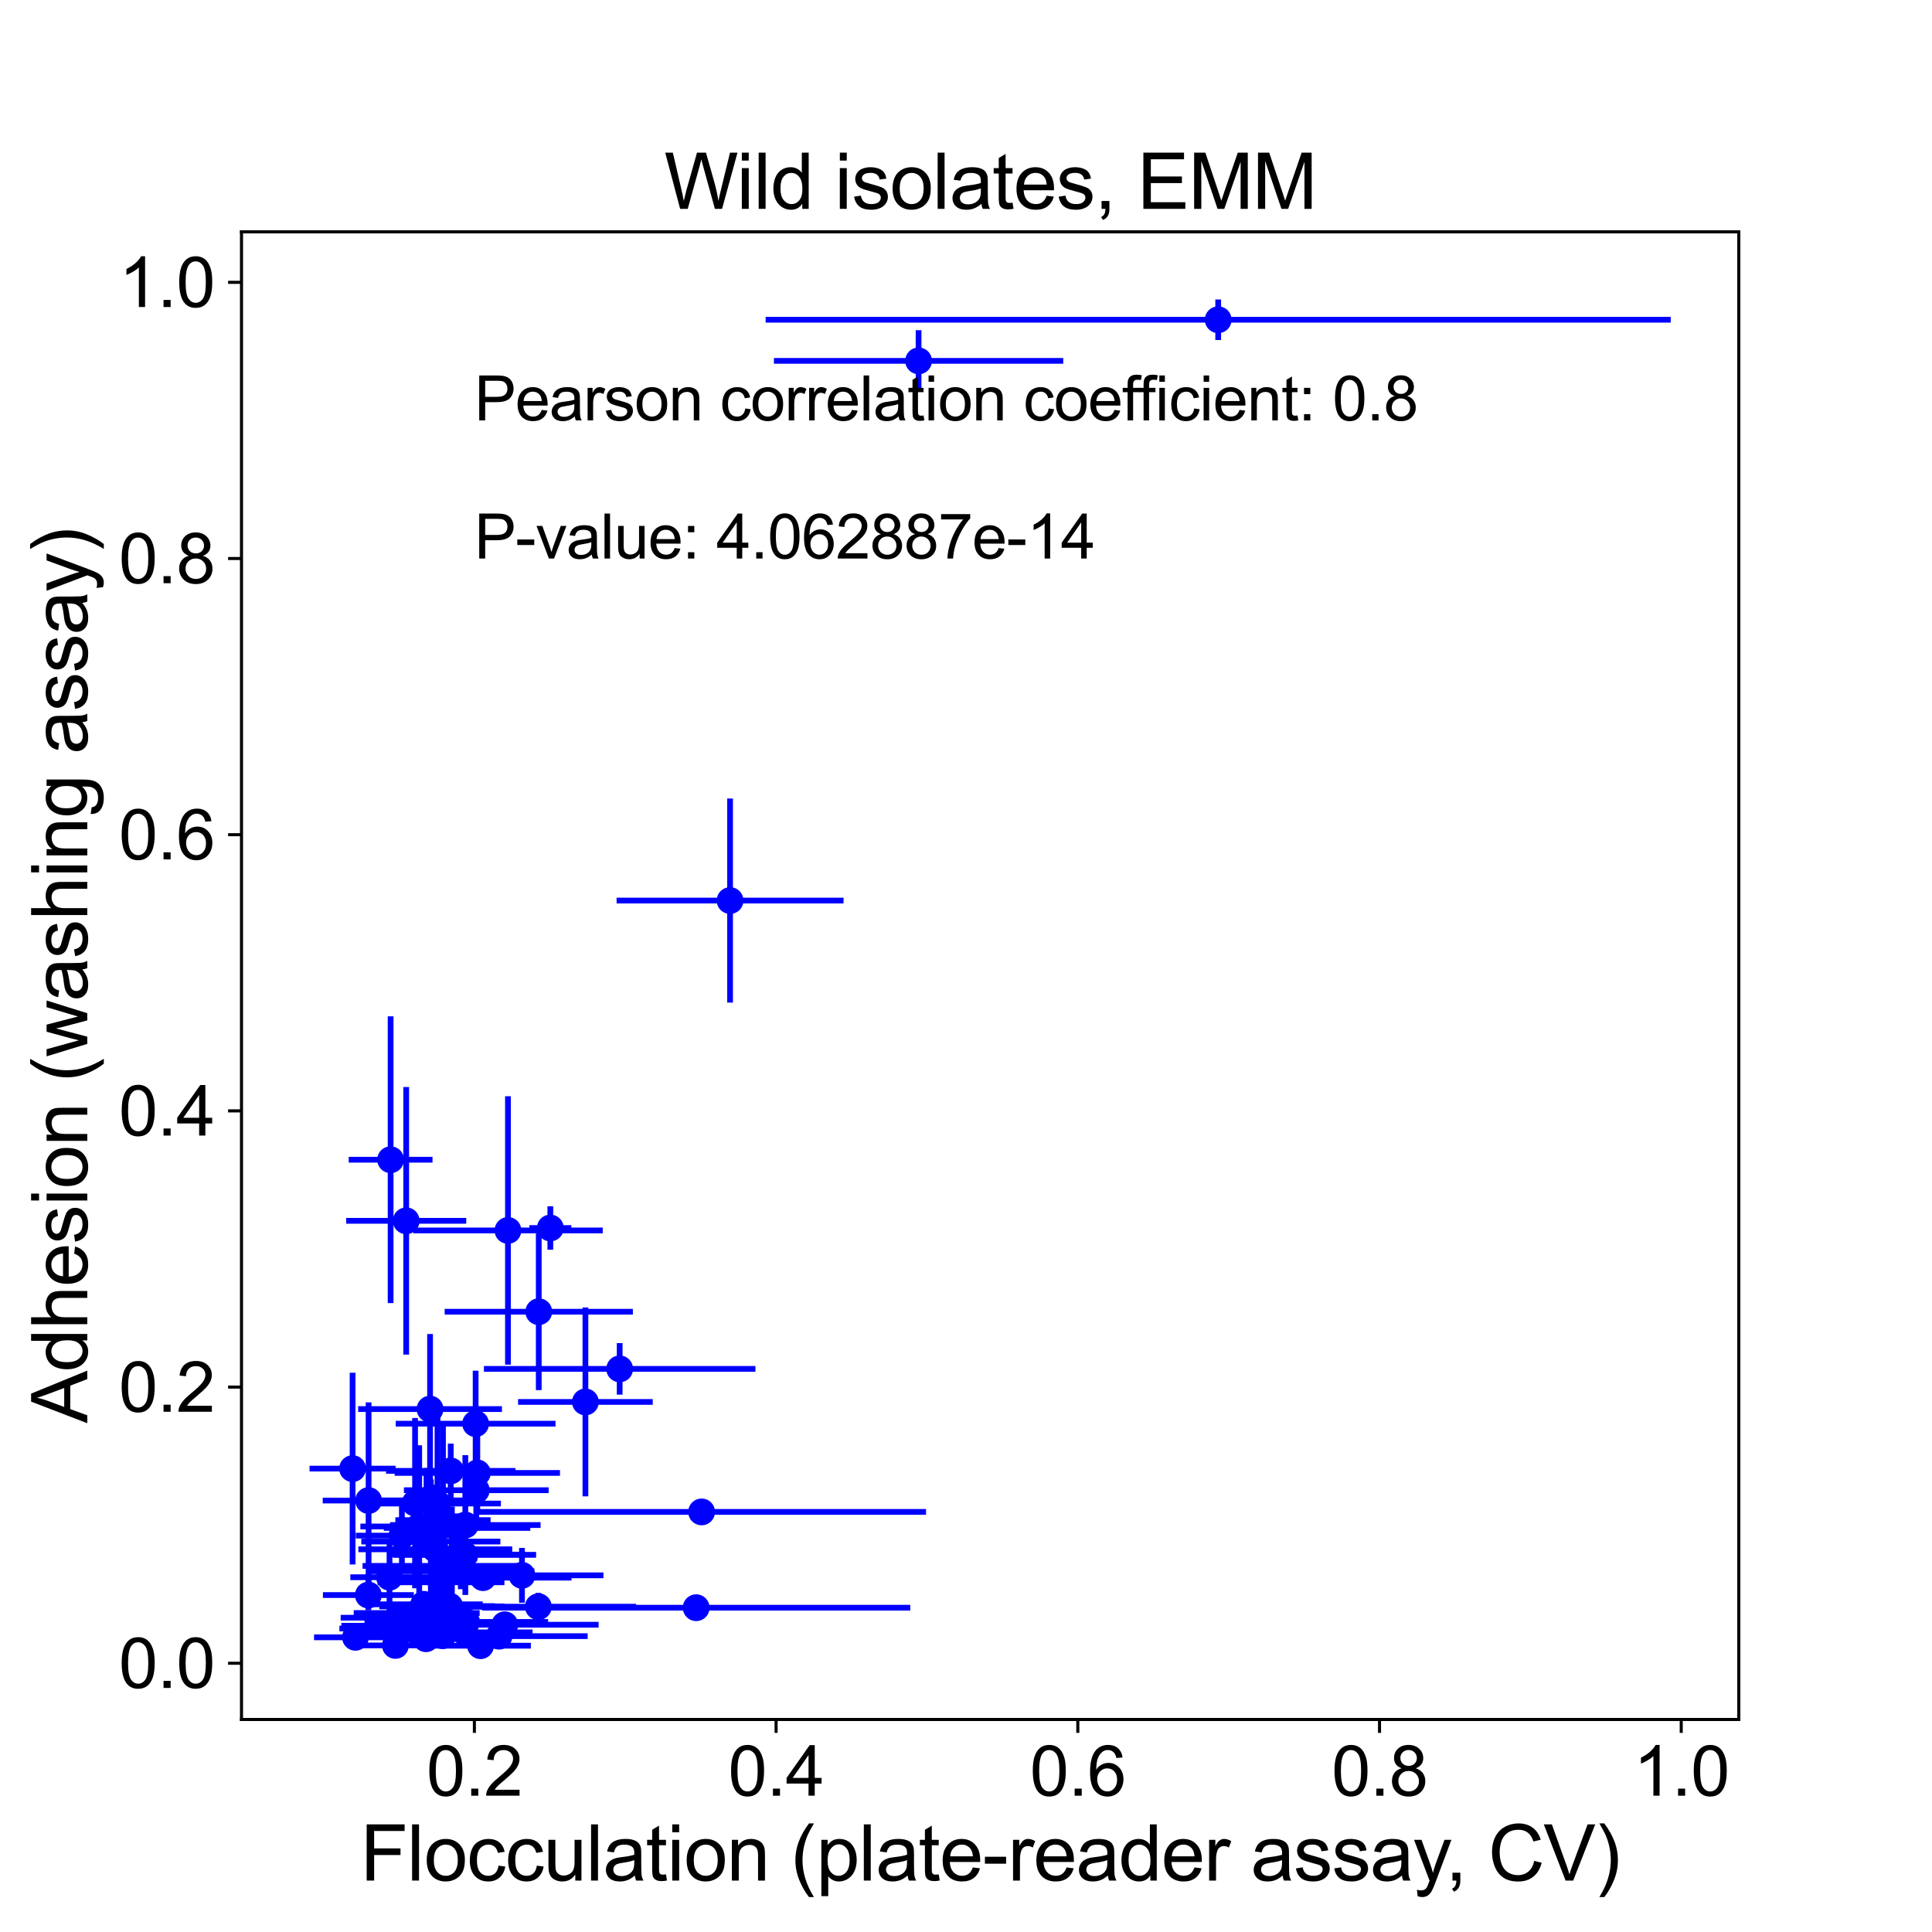<?xml version="1.0" encoding="utf-8" standalone="no"?>
<!DOCTYPE svg PUBLIC "-//W3C//DTD SVG 1.1//EN"
  "http://www.w3.org/Graphics/SVG/1.1/DTD/svg11.dtd">
<svg height="504pt" version="1.1" viewBox="0 0 504 504" width="504pt" xmlns="http://www.w3.org/2000/svg" xmlns:xlink="http://www.w3.org/1999/xlink">
 <defs>
  <style type="text/css">*{stroke-linecap:butt;stroke-linejoin:round;}</style>
 </defs>
 <g id="figure_1">
  <g id="patch_1">
   <path d="M 0 504 
L 504 504 
L 504 0 
L 0 0 
z
" style="fill:#ffffff;"/>
  </g>
  <g id="axes_1">
   <g id="patch_2">
    <path d="M 63 448.56 
L 453.6 448.56 
L 453.6 60.48 
L 63 60.48 
z
" style="fill:#ffffff;"/>
   </g>
   <g id="matplotlib.axis_1">
    <g id="xtick_1">
     <g id="line2d_1">
      <defs>
       <path d="M 0 0 
L 0 3.5 
" id="m67f6d60344" style="stroke:#000000;stroke-width:0.8;"/>
      </defs>
      <g>
       <use style="stroke:#000000;stroke-width:0.8;" x="123.753" xlink:href="#m67f6d60344" y="448.56"/>
      </g>
     </g>
     <g id="text_1">
      <!-- 0.2 -->
      <g transform="translate(111.243 468.444)scale(0.18 -0.18)">
       <defs>
        <path d="M 266 2259 
Q 266 3072 433 3567 
Q 600 4063 929 4331 
Q 1259 4600 1759 4600 
Q 2128 4600 2406 4451 
Q 2684 4303 2865 4023 
Q 3047 3744 3150 3342 
Q 3253 2941 3253 2259 
Q 3253 1453 3087 958 
Q 2922 463 2592 192 
Q 2263 -78 1759 -78 
Q 1097 -78 719 397 
Q 266 969 266 2259 
z
M 844 2259 
Q 844 1131 1108 757 
Q 1372 384 1759 384 
Q 2147 384 2411 759 
Q 2675 1134 2675 2259 
Q 2675 3391 2411 3762 
Q 2147 4134 1753 4134 
Q 1366 4134 1134 3806 
Q 844 3388 844 2259 
z
" id="ArialMT-30" transform="scale(0.016)"/>
        <path d="M 581 0 
L 581 641 
L 1222 641 
L 1222 0 
L 581 0 
z
" id="ArialMT-2e" transform="scale(0.016)"/>
        <path d="M 3222 541 
L 3222 0 
L 194 0 
Q 188 203 259 391 
Q 375 700 629 1000 
Q 884 1300 1366 1694 
Q 2113 2306 2375 2664 
Q 2638 3022 2638 3341 
Q 2638 3675 2398 3904 
Q 2159 4134 1775 4134 
Q 1369 4134 1125 3890 
Q 881 3647 878 3216 
L 300 3275 
Q 359 3922 746 4261 
Q 1134 4600 1788 4600 
Q 2447 4600 2831 4234 
Q 3216 3869 3216 3328 
Q 3216 3053 3103 2787 
Q 2991 2522 2730 2228 
Q 2469 1934 1863 1422 
Q 1356 997 1212 845 
Q 1069 694 975 541 
L 3222 541 
z
" id="ArialMT-32" transform="scale(0.016)"/>
       </defs>
       <use xlink:href="#ArialMT-30"/>
       <use x="55.615" xlink:href="#ArialMT-2e"/>
       <use x="83.398" xlink:href="#ArialMT-32"/>
      </g>
     </g>
    </g>
    <g id="xtick_2">
     <g id="line2d_2">
      <g>
       <use style="stroke:#000000;stroke-width:0.8;" x="202.46" xlink:href="#m67f6d60344" y="448.56"/>
      </g>
     </g>
     <g id="text_2">
      <!-- 0.4 -->
      <g transform="translate(189.95 468.444)scale(0.18 -0.18)">
       <defs>
        <path d="M 2069 0 
L 2069 1097 
L 81 1097 
L 81 1613 
L 2172 4581 
L 2631 4581 
L 2631 1613 
L 3250 1613 
L 3250 1097 
L 2631 1097 
L 2631 0 
L 2069 0 
z
M 2069 1613 
L 2069 3678 
L 634 1613 
L 2069 1613 
z
" id="ArialMT-34" transform="scale(0.016)"/>
       </defs>
       <use xlink:href="#ArialMT-30"/>
       <use x="55.615" xlink:href="#ArialMT-2e"/>
       <use x="83.398" xlink:href="#ArialMT-34"/>
      </g>
     </g>
    </g>
    <g id="xtick_3">
     <g id="line2d_3">
      <g>
       <use style="stroke:#000000;stroke-width:0.8;" x="281.168" xlink:href="#m67f6d60344" y="448.56"/>
      </g>
     </g>
     <g id="text_3">
      <!-- 0.6 -->
      <g transform="translate(268.658 468.444)scale(0.18 -0.18)">
       <defs>
        <path d="M 3184 3459 
L 2625 3416 
Q 2550 3747 2413 3897 
Q 2184 4138 1850 4138 
Q 1581 4138 1378 3988 
Q 1113 3794 959 3422 
Q 806 3050 800 2363 
Q 1003 2672 1297 2822 
Q 1591 2972 1913 2972 
Q 2475 2972 2870 2558 
Q 3266 2144 3266 1488 
Q 3266 1056 3080 686 
Q 2894 316 2569 119 
Q 2244 -78 1831 -78 
Q 1128 -78 684 439 
Q 241 956 241 2144 
Q 241 3472 731 4075 
Q 1159 4600 1884 4600 
Q 2425 4600 2770 4297 
Q 3116 3994 3184 3459 
z
M 888 1484 
Q 888 1194 1011 928 
Q 1134 663 1356 523 
Q 1578 384 1822 384 
Q 2178 384 2434 671 
Q 2691 959 2691 1453 
Q 2691 1928 2437 2201 
Q 2184 2475 1800 2475 
Q 1419 2475 1153 2201 
Q 888 1928 888 1484 
z
" id="ArialMT-36" transform="scale(0.016)"/>
       </defs>
       <use xlink:href="#ArialMT-30"/>
       <use x="55.615" xlink:href="#ArialMT-2e"/>
       <use x="83.398" xlink:href="#ArialMT-36"/>
      </g>
     </g>
    </g>
    <g id="xtick_4">
     <g id="line2d_4">
      <g>
       <use style="stroke:#000000;stroke-width:0.8;" x="359.876" xlink:href="#m67f6d60344" y="448.56"/>
      </g>
     </g>
     <g id="text_4">
      <!-- 0.8 -->
      <g transform="translate(347.366 468.444)scale(0.18 -0.18)">
       <defs>
        <path d="M 1131 2484 
Q 781 2613 612 2850 
Q 444 3088 444 3419 
Q 444 3919 803 4259 
Q 1163 4600 1759 4600 
Q 2359 4600 2725 4251 
Q 3091 3903 3091 3403 
Q 3091 3084 2923 2848 
Q 2756 2613 2416 2484 
Q 2838 2347 3058 2040 
Q 3278 1734 3278 1309 
Q 3278 722 2862 322 
Q 2447 -78 1769 -78 
Q 1091 -78 675 323 
Q 259 725 259 1325 
Q 259 1772 486 2073 
Q 713 2375 1131 2484 
z
M 1019 3438 
Q 1019 3113 1228 2906 
Q 1438 2700 1772 2700 
Q 2097 2700 2305 2904 
Q 2513 3109 2513 3406 
Q 2513 3716 2298 3927 
Q 2084 4138 1766 4138 
Q 1444 4138 1231 3931 
Q 1019 3725 1019 3438 
z
M 838 1322 
Q 838 1081 952 856 
Q 1066 631 1291 507 
Q 1516 384 1775 384 
Q 2178 384 2440 643 
Q 2703 903 2703 1303 
Q 2703 1709 2433 1975 
Q 2163 2241 1756 2241 
Q 1359 2241 1098 1978 
Q 838 1716 838 1322 
z
" id="ArialMT-38" transform="scale(0.016)"/>
       </defs>
       <use xlink:href="#ArialMT-30"/>
       <use x="55.615" xlink:href="#ArialMT-2e"/>
       <use x="83.398" xlink:href="#ArialMT-38"/>
      </g>
     </g>
    </g>
    <g id="xtick_5">
     <g id="line2d_5">
      <g>
       <use style="stroke:#000000;stroke-width:0.8;" x="438.583" xlink:href="#m67f6d60344" y="448.56"/>
      </g>
     </g>
     <g id="text_5">
      <!-- 1.0 -->
      <g transform="translate(426.073 468.444)scale(0.18 -0.18)">
       <defs>
        <path d="M 2384 0 
L 1822 0 
L 1822 3584 
Q 1619 3391 1289 3197 
Q 959 3003 697 2906 
L 697 3450 
Q 1169 3672 1522 3987 
Q 1875 4303 2022 4600 
L 2384 4600 
L 2384 0 
z
" id="ArialMT-31" transform="scale(0.016)"/>
       </defs>
       <use xlink:href="#ArialMT-31"/>
       <use x="55.615" xlink:href="#ArialMT-2e"/>
       <use x="83.398" xlink:href="#ArialMT-30"/>
      </g>
     </g>
    </g>
    <g id="text_6">
     <!-- Flocculation (plate-reader assay, CV) -->
     <g transform="translate(93.98 490.581)scale(0.2 -0.2)">
      <defs>
       <path d="M 525 0 
L 525 4581 
L 3616 4581 
L 3616 4041 
L 1131 4041 
L 1131 2622 
L 3281 2622 
L 3281 2081 
L 1131 2081 
L 1131 0 
L 525 0 
z
" id="ArialMT-46" transform="scale(0.016)"/>
       <path d="M 409 0 
L 409 4581 
L 972 4581 
L 972 0 
L 409 0 
z
" id="ArialMT-6c" transform="scale(0.016)"/>
       <path d="M 213 1659 
Q 213 2581 725 3025 
Q 1153 3394 1769 3394 
Q 2453 3394 2887 2945 
Q 3322 2497 3322 1706 
Q 3322 1066 3130 698 
Q 2938 331 2570 128 
Q 2203 -75 1769 -75 
Q 1072 -75 642 372 
Q 213 819 213 1659 
z
M 791 1659 
Q 791 1022 1069 705 
Q 1347 388 1769 388 
Q 2188 388 2466 706 
Q 2744 1025 2744 1678 
Q 2744 2294 2464 2611 
Q 2184 2928 1769 2928 
Q 1347 2928 1069 2612 
Q 791 2297 791 1659 
z
" id="ArialMT-6f" transform="scale(0.016)"/>
       <path d="M 2588 1216 
L 3141 1144 
Q 3050 572 2676 248 
Q 2303 -75 1759 -75 
Q 1078 -75 664 370 
Q 250 816 250 1647 
Q 250 2184 428 2587 
Q 606 2991 970 3192 
Q 1334 3394 1763 3394 
Q 2303 3394 2647 3120 
Q 2991 2847 3088 2344 
L 2541 2259 
Q 2463 2594 2264 2762 
Q 2066 2931 1784 2931 
Q 1359 2931 1093 2626 
Q 828 2322 828 1663 
Q 828 994 1084 691 
Q 1341 388 1753 388 
Q 2084 388 2306 591 
Q 2528 794 2588 1216 
z
" id="ArialMT-63" transform="scale(0.016)"/>
       <path d="M 2597 0 
L 2597 488 
Q 2209 -75 1544 -75 
Q 1250 -75 995 37 
Q 741 150 617 320 
Q 494 491 444 738 
Q 409 903 409 1263 
L 409 3319 
L 972 3319 
L 972 1478 
Q 972 1038 1006 884 
Q 1059 663 1231 536 
Q 1403 409 1656 409 
Q 1909 409 2131 539 
Q 2353 669 2445 892 
Q 2538 1116 2538 1541 
L 2538 3319 
L 3100 3319 
L 3100 0 
L 2597 0 
z
" id="ArialMT-75" transform="scale(0.016)"/>
       <path d="M 2588 409 
Q 2275 144 1986 34 
Q 1697 -75 1366 -75 
Q 819 -75 525 192 
Q 231 459 231 875 
Q 231 1119 342 1320 
Q 453 1522 633 1644 
Q 813 1766 1038 1828 
Q 1203 1872 1538 1913 
Q 2219 1994 2541 2106 
Q 2544 2222 2544 2253 
Q 2544 2597 2384 2738 
Q 2169 2928 1744 2928 
Q 1347 2928 1158 2789 
Q 969 2650 878 2297 
L 328 2372 
Q 403 2725 575 2942 
Q 747 3159 1072 3276 
Q 1397 3394 1825 3394 
Q 2250 3394 2515 3294 
Q 2781 3194 2906 3042 
Q 3031 2891 3081 2659 
Q 3109 2516 3109 2141 
L 3109 1391 
Q 3109 606 3145 398 
Q 3181 191 3288 0 
L 2700 0 
Q 2613 175 2588 409 
z
M 2541 1666 
Q 2234 1541 1622 1453 
Q 1275 1403 1131 1340 
Q 988 1278 909 1158 
Q 831 1038 831 891 
Q 831 666 1001 516 
Q 1172 366 1500 366 
Q 1825 366 2078 508 
Q 2331 650 2450 897 
Q 2541 1088 2541 1459 
L 2541 1666 
z
" id="ArialMT-61" transform="scale(0.016)"/>
       <path d="M 1650 503 
L 1731 6 
Q 1494 -44 1306 -44 
Q 1000 -44 831 53 
Q 663 150 594 308 
Q 525 466 525 972 
L 525 2881 
L 113 2881 
L 113 3319 
L 525 3319 
L 525 4141 
L 1084 4478 
L 1084 3319 
L 1650 3319 
L 1650 2881 
L 1084 2881 
L 1084 941 
Q 1084 700 1114 631 
Q 1144 563 1211 522 
Q 1278 481 1403 481 
Q 1497 481 1650 503 
z
" id="ArialMT-74" transform="scale(0.016)"/>
       <path d="M 425 3934 
L 425 4581 
L 988 4581 
L 988 3934 
L 425 3934 
z
M 425 0 
L 425 3319 
L 988 3319 
L 988 0 
L 425 0 
z
" id="ArialMT-69" transform="scale(0.016)"/>
       <path d="M 422 0 
L 422 3319 
L 928 3319 
L 928 2847 
Q 1294 3394 1984 3394 
Q 2284 3394 2536 3286 
Q 2788 3178 2913 3003 
Q 3038 2828 3088 2588 
Q 3119 2431 3119 2041 
L 3119 0 
L 2556 0 
L 2556 2019 
Q 2556 2363 2490 2533 
Q 2425 2703 2258 2804 
Q 2091 2906 1866 2906 
Q 1506 2906 1245 2678 
Q 984 2450 984 1813 
L 984 0 
L 422 0 
z
" id="ArialMT-6e" transform="scale(0.016)"/>
       <path id="ArialMT-20" transform="scale(0.016)"/>
       <path d="M 1497 -1347 
Q 1031 -759 709 28 
Q 388 816 388 1659 
Q 388 2403 628 3084 
Q 909 3875 1497 4659 
L 1900 4659 
Q 1522 4009 1400 3731 
Q 1209 3300 1100 2831 
Q 966 2247 966 1656 
Q 966 153 1900 -1347 
L 1497 -1347 
z
" id="ArialMT-28" transform="scale(0.016)"/>
       <path d="M 422 -1272 
L 422 3319 
L 934 3319 
L 934 2888 
Q 1116 3141 1344 3267 
Q 1572 3394 1897 3394 
Q 2322 3394 2647 3175 
Q 2972 2956 3137 2557 
Q 3303 2159 3303 1684 
Q 3303 1175 3120 767 
Q 2938 359 2589 142 
Q 2241 -75 1856 -75 
Q 1575 -75 1351 44 
Q 1128 163 984 344 
L 984 -1272 
L 422 -1272 
z
M 931 1641 
Q 931 1000 1190 694 
Q 1450 388 1819 388 
Q 2194 388 2461 705 
Q 2728 1022 2728 1688 
Q 2728 2322 2467 2637 
Q 2206 2953 1844 2953 
Q 1484 2953 1207 2617 
Q 931 2281 931 1641 
z
" id="ArialMT-70" transform="scale(0.016)"/>
       <path d="M 2694 1069 
L 3275 997 
Q 3138 488 2766 206 
Q 2394 -75 1816 -75 
Q 1088 -75 661 373 
Q 234 822 234 1631 
Q 234 2469 665 2931 
Q 1097 3394 1784 3394 
Q 2450 3394 2872 2941 
Q 3294 2488 3294 1666 
Q 3294 1616 3291 1516 
L 816 1516 
Q 847 969 1125 678 
Q 1403 388 1819 388 
Q 2128 388 2347 550 
Q 2566 713 2694 1069 
z
M 847 1978 
L 2700 1978 
Q 2663 2397 2488 2606 
Q 2219 2931 1791 2931 
Q 1403 2931 1139 2672 
Q 875 2413 847 1978 
z
" id="ArialMT-65" transform="scale(0.016)"/>
       <path d="M 203 1375 
L 203 1941 
L 1931 1941 
L 1931 1375 
L 203 1375 
z
" id="ArialMT-2d" transform="scale(0.016)"/>
       <path d="M 416 0 
L 416 3319 
L 922 3319 
L 922 2816 
Q 1116 3169 1280 3281 
Q 1444 3394 1641 3394 
Q 1925 3394 2219 3213 
L 2025 2691 
Q 1819 2813 1613 2813 
Q 1428 2813 1281 2702 
Q 1134 2591 1072 2394 
Q 978 2094 978 1738 
L 978 0 
L 416 0 
z
" id="ArialMT-72" transform="scale(0.016)"/>
       <path d="M 2575 0 
L 2575 419 
Q 2259 -75 1647 -75 
Q 1250 -75 917 144 
Q 584 363 401 755 
Q 219 1147 219 1656 
Q 219 2153 384 2558 
Q 550 2963 881 3178 
Q 1213 3394 1622 3394 
Q 1922 3394 2156 3267 
Q 2391 3141 2538 2938 
L 2538 4581 
L 3097 4581 
L 3097 0 
L 2575 0 
z
M 797 1656 
Q 797 1019 1065 703 
Q 1334 388 1700 388 
Q 2069 388 2326 689 
Q 2584 991 2584 1609 
Q 2584 2291 2321 2609 
Q 2059 2928 1675 2928 
Q 1300 2928 1048 2622 
Q 797 2316 797 1656 
z
" id="ArialMT-64" transform="scale(0.016)"/>
       <path d="M 197 991 
L 753 1078 
Q 800 744 1014 566 
Q 1228 388 1613 388 
Q 2000 388 2187 545 
Q 2375 703 2375 916 
Q 2375 1106 2209 1216 
Q 2094 1291 1634 1406 
Q 1016 1563 777 1677 
Q 538 1791 414 1992 
Q 291 2194 291 2438 
Q 291 2659 392 2848 
Q 494 3038 669 3163 
Q 800 3259 1026 3326 
Q 1253 3394 1513 3394 
Q 1903 3394 2198 3281 
Q 2494 3169 2634 2976 
Q 2775 2784 2828 2463 
L 2278 2388 
Q 2241 2644 2061 2787 
Q 1881 2931 1553 2931 
Q 1166 2931 1000 2803 
Q 834 2675 834 2503 
Q 834 2394 903 2306 
Q 972 2216 1119 2156 
Q 1203 2125 1616 2013 
Q 2213 1853 2448 1751 
Q 2684 1650 2818 1456 
Q 2953 1263 2953 975 
Q 2953 694 2789 445 
Q 2625 197 2315 61 
Q 2006 -75 1616 -75 
Q 969 -75 630 194 
Q 291 463 197 991 
z
" id="ArialMT-73" transform="scale(0.016)"/>
       <path d="M 397 -1278 
L 334 -750 
Q 519 -800 656 -800 
Q 844 -800 956 -737 
Q 1069 -675 1141 -563 
Q 1194 -478 1313 -144 
Q 1328 -97 1363 -6 
L 103 3319 
L 709 3319 
L 1400 1397 
Q 1534 1031 1641 628 
Q 1738 1016 1872 1384 
L 2581 3319 
L 3144 3319 
L 1881 -56 
Q 1678 -603 1566 -809 
Q 1416 -1088 1222 -1217 
Q 1028 -1347 759 -1347 
Q 597 -1347 397 -1278 
z
" id="ArialMT-79" transform="scale(0.016)"/>
       <path d="M 569 0 
L 569 641 
L 1209 641 
L 1209 0 
Q 1209 -353 1084 -570 
Q 959 -788 688 -906 
L 531 -666 
Q 709 -588 793 -436 
Q 878 -284 888 0 
L 569 0 
z
" id="ArialMT-2c" transform="scale(0.016)"/>
       <path d="M 3763 1606 
L 4369 1453 
Q 4178 706 3683 314 
Q 3188 -78 2472 -78 
Q 1731 -78 1267 223 
Q 803 525 561 1097 
Q 319 1669 319 2325 
Q 319 3041 592 3573 
Q 866 4106 1370 4382 
Q 1875 4659 2481 4659 
Q 3169 4659 3637 4309 
Q 4106 3959 4291 3325 
L 3694 3184 
Q 3534 3684 3231 3912 
Q 2928 4141 2469 4141 
Q 1941 4141 1586 3887 
Q 1231 3634 1087 3207 
Q 944 2781 944 2328 
Q 944 1744 1114 1308 
Q 1284 872 1643 656 
Q 2003 441 2422 441 
Q 2931 441 3284 734 
Q 3638 1028 3763 1606 
z
" id="ArialMT-43" transform="scale(0.016)"/>
       <path d="M 1803 0 
L 28 4581 
L 684 4581 
L 1875 1253 
Q 2019 853 2116 503 
Q 2222 878 2363 1253 
L 3600 4581 
L 4219 4581 
L 2425 0 
L 1803 0 
z
" id="ArialMT-56" transform="scale(0.016)"/>
       <path d="M 791 -1347 
L 388 -1347 
Q 1322 153 1322 1656 
Q 1322 2244 1188 2822 
Q 1081 3291 891 3722 
Q 769 4003 388 4659 
L 791 4659 
Q 1378 3875 1659 3084 
Q 1900 2403 1900 1659 
Q 1900 816 1576 28 
Q 1253 -759 791 -1347 
z
" id="ArialMT-29" transform="scale(0.016)"/>
      </defs>
      <use xlink:href="#ArialMT-46"/>
      <use x="61.084" xlink:href="#ArialMT-6c"/>
      <use x="83.301" xlink:href="#ArialMT-6f"/>
      <use x="138.916" xlink:href="#ArialMT-63"/>
      <use x="188.916" xlink:href="#ArialMT-63"/>
      <use x="238.916" xlink:href="#ArialMT-75"/>
      <use x="294.531" xlink:href="#ArialMT-6c"/>
      <use x="316.748" xlink:href="#ArialMT-61"/>
      <use x="372.363" xlink:href="#ArialMT-74"/>
      <use x="400.146" xlink:href="#ArialMT-69"/>
      <use x="422.363" xlink:href="#ArialMT-6f"/>
      <use x="477.979" xlink:href="#ArialMT-6e"/>
      <use x="533.594" xlink:href="#ArialMT-20"/>
      <use x="561.377" xlink:href="#ArialMT-28"/>
      <use x="594.678" xlink:href="#ArialMT-70"/>
      <use x="650.293" xlink:href="#ArialMT-6c"/>
      <use x="672.51" xlink:href="#ArialMT-61"/>
      <use x="728.125" xlink:href="#ArialMT-74"/>
      <use x="755.908" xlink:href="#ArialMT-65"/>
      <use x="811.523" xlink:href="#ArialMT-2d"/>
      <use x="844.824" xlink:href="#ArialMT-72"/>
      <use x="878.125" xlink:href="#ArialMT-65"/>
      <use x="933.74" xlink:href="#ArialMT-61"/>
      <use x="989.355" xlink:href="#ArialMT-64"/>
      <use x="1044.971" xlink:href="#ArialMT-65"/>
      <use x="1100.586" xlink:href="#ArialMT-72"/>
      <use x="1133.887" xlink:href="#ArialMT-20"/>
      <use x="1161.67" xlink:href="#ArialMT-61"/>
      <use x="1217.285" xlink:href="#ArialMT-73"/>
      <use x="1267.285" xlink:href="#ArialMT-73"/>
      <use x="1317.285" xlink:href="#ArialMT-61"/>
      <use x="1372.9" xlink:href="#ArialMT-79"/>
      <use x="1415.525" xlink:href="#ArialMT-2c"/>
      <use x="1443.309" xlink:href="#ArialMT-20"/>
      <use x="1471.092" xlink:href="#ArialMT-43"/>
      <use x="1543.309" xlink:href="#ArialMT-56"/>
      <use x="1610.008" xlink:href="#ArialMT-29"/>
     </g>
    </g>
   </g>
   <g id="matplotlib.axis_2">
    <g id="ytick_1">
     <g id="line2d_6">
      <defs>
       <path d="M 0 0 
L -3.5 0 
" id="mfb359a38d5" style="stroke:#000000;stroke-width:0.8;"/>
      </defs>
      <g>
       <use style="stroke:#000000;stroke-width:0.8;" x="63" xlink:href="#mfb359a38d5" y="433.889"/>
      </g>
     </g>
     <g id="text_7">
      <!-- 0.0 -->
      <g transform="translate(30.98 440.331)scale(0.18 -0.18)">
       <use xlink:href="#ArialMT-30"/>
       <use x="55.615" xlink:href="#ArialMT-2e"/>
       <use x="83.398" xlink:href="#ArialMT-30"/>
      </g>
     </g>
    </g>
    <g id="ytick_2">
     <g id="line2d_7">
      <g>
       <use style="stroke:#000000;stroke-width:0.8;" x="63" xlink:href="#mfb359a38d5" y="361.842"/>
      </g>
     </g>
     <g id="text_8">
      <!-- 0.2 -->
      <g transform="translate(30.98 368.284)scale(0.18 -0.18)">
       <use xlink:href="#ArialMT-30"/>
       <use x="55.615" xlink:href="#ArialMT-2e"/>
       <use x="83.398" xlink:href="#ArialMT-32"/>
      </g>
     </g>
    </g>
    <g id="ytick_3">
     <g id="line2d_8">
      <g>
       <use style="stroke:#000000;stroke-width:0.8;" x="63" xlink:href="#mfb359a38d5" y="289.794"/>
      </g>
     </g>
     <g id="text_9">
      <!-- 0.4 -->
      <g transform="translate(30.98 296.236)scale(0.18 -0.18)">
       <use xlink:href="#ArialMT-30"/>
       <use x="55.615" xlink:href="#ArialMT-2e"/>
       <use x="83.398" xlink:href="#ArialMT-34"/>
      </g>
     </g>
    </g>
    <g id="ytick_4">
     <g id="line2d_9">
      <g>
       <use style="stroke:#000000;stroke-width:0.8;" x="63" xlink:href="#mfb359a38d5" y="217.747"/>
      </g>
     </g>
     <g id="text_10">
      <!-- 0.6 -->
      <g transform="translate(30.98 224.189)scale(0.18 -0.18)">
       <use xlink:href="#ArialMT-30"/>
       <use x="55.615" xlink:href="#ArialMT-2e"/>
       <use x="83.398" xlink:href="#ArialMT-36"/>
      </g>
     </g>
    </g>
    <g id="ytick_5">
     <g id="line2d_10">
      <g>
       <use style="stroke:#000000;stroke-width:0.8;" x="63" xlink:href="#mfb359a38d5" y="145.699"/>
      </g>
     </g>
     <g id="text_11">
      <!-- 0.8 -->
      <g transform="translate(30.98 152.141)scale(0.18 -0.18)">
       <use xlink:href="#ArialMT-30"/>
       <use x="55.615" xlink:href="#ArialMT-2e"/>
       <use x="83.398" xlink:href="#ArialMT-38"/>
      </g>
     </g>
    </g>
    <g id="ytick_6">
     <g id="line2d_11">
      <g>
       <use style="stroke:#000000;stroke-width:0.8;" x="63" xlink:href="#mfb359a38d5" y="73.652"/>
      </g>
     </g>
     <g id="text_12">
      <!-- 1.0 -->
      <g transform="translate(30.98 80.094)scale(0.18 -0.18)">
       <use xlink:href="#ArialMT-31"/>
       <use x="55.615" xlink:href="#ArialMT-2e"/>
       <use x="83.398" xlink:href="#ArialMT-30"/>
      </g>
     </g>
    </g>
    <g id="text_13">
     <!-- Adhesion (washing assay) -->
     <g transform="translate(22.771 371.242)rotate(-90)scale(0.2 -0.2)">
      <defs>
       <path d="M -9 0 
L 1750 4581 
L 2403 4581 
L 4278 0 
L 3588 0 
L 3053 1388 
L 1138 1388 
L 634 0 
L -9 0 
z
M 1313 1881 
L 2866 1881 
L 2388 3150 
Q 2169 3728 2063 4100 
Q 1975 3659 1816 3225 
L 1313 1881 
z
" id="ArialMT-41" transform="scale(0.016)"/>
       <path d="M 422 0 
L 422 4581 
L 984 4581 
L 984 2938 
Q 1378 3394 1978 3394 
Q 2347 3394 2619 3248 
Q 2891 3103 3008 2847 
Q 3125 2591 3125 2103 
L 3125 0 
L 2563 0 
L 2563 2103 
Q 2563 2525 2380 2717 
Q 2197 2909 1863 2909 
Q 1613 2909 1392 2779 
Q 1172 2650 1078 2428 
Q 984 2206 984 1816 
L 984 0 
L 422 0 
z
" id="ArialMT-68" transform="scale(0.016)"/>
       <path d="M 1034 0 
L 19 3319 
L 600 3319 
L 1128 1403 
L 1325 691 
Q 1338 744 1497 1375 
L 2025 3319 
L 2603 3319 
L 3100 1394 
L 3266 759 
L 3456 1400 
L 4025 3319 
L 4572 3319 
L 3534 0 
L 2950 0 
L 2422 1988 
L 2294 2553 
L 1622 0 
L 1034 0 
z
" id="ArialMT-77" transform="scale(0.016)"/>
       <path d="M 319 -275 
L 866 -356 
Q 900 -609 1056 -725 
Q 1266 -881 1628 -881 
Q 2019 -881 2231 -725 
Q 2444 -569 2519 -288 
Q 2563 -116 2559 434 
Q 2191 0 1641 0 
Q 956 0 581 494 
Q 206 988 206 1678 
Q 206 2153 378 2554 
Q 550 2956 876 3175 
Q 1203 3394 1644 3394 
Q 2231 3394 2613 2919 
L 2613 3319 
L 3131 3319 
L 3131 450 
Q 3131 -325 2973 -648 
Q 2816 -972 2473 -1159 
Q 2131 -1347 1631 -1347 
Q 1038 -1347 672 -1080 
Q 306 -813 319 -275 
z
M 784 1719 
Q 784 1066 1043 766 
Q 1303 466 1694 466 
Q 2081 466 2343 764 
Q 2606 1063 2606 1700 
Q 2606 2309 2336 2618 
Q 2066 2928 1684 2928 
Q 1309 2928 1046 2623 
Q 784 2319 784 1719 
z
" id="ArialMT-67" transform="scale(0.016)"/>
      </defs>
      <use xlink:href="#ArialMT-41"/>
      <use x="66.699" xlink:href="#ArialMT-64"/>
      <use x="122.314" xlink:href="#ArialMT-68"/>
      <use x="177.93" xlink:href="#ArialMT-65"/>
      <use x="233.545" xlink:href="#ArialMT-73"/>
      <use x="283.545" xlink:href="#ArialMT-69"/>
      <use x="305.762" xlink:href="#ArialMT-6f"/>
      <use x="361.377" xlink:href="#ArialMT-6e"/>
      <use x="416.992" xlink:href="#ArialMT-20"/>
      <use x="444.775" xlink:href="#ArialMT-28"/>
      <use x="478.076" xlink:href="#ArialMT-77"/>
      <use x="550.293" xlink:href="#ArialMT-61"/>
      <use x="605.908" xlink:href="#ArialMT-73"/>
      <use x="655.908" xlink:href="#ArialMT-68"/>
      <use x="711.523" xlink:href="#ArialMT-69"/>
      <use x="733.74" xlink:href="#ArialMT-6e"/>
      <use x="789.355" xlink:href="#ArialMT-67"/>
      <use x="844.971" xlink:href="#ArialMT-20"/>
      <use x="872.754" xlink:href="#ArialMT-61"/>
      <use x="928.369" xlink:href="#ArialMT-73"/>
      <use x="978.369" xlink:href="#ArialMT-73"/>
      <use x="1028.369" xlink:href="#ArialMT-61"/>
      <use x="1083.984" xlink:href="#ArialMT-79"/>
      <use x="1133.984" xlink:href="#ArialMT-29"/>
     </g>
    </g>
   </g>
   <g id="LineCollection_1">
    <path clip-path="url(#p38c2f1c3e8)" d="M 115.947 406.594 
L 124.467 406.594 
" style="fill:none;stroke:#0000ff;stroke-width:1.5;"/>
    <path clip-path="url(#p38c2f1c3e8)" d="M 138.087 320.346 
L 149.037 320.346 
" style="fill:none;stroke:#0000ff;stroke-width:1.5;"/>
    <path clip-path="url(#p38c2f1c3e8)" d="M 94.577 408.493 
L 135.916 408.493 
" style="fill:none;stroke:#0000ff;stroke-width:1.5;"/>
    <path clip-path="url(#p38c2f1c3e8)" d="M 160.848 234.928 
L 220.058 234.928 
" style="fill:none;stroke:#0000ff;stroke-width:1.5;"/>
    <path clip-path="url(#p38c2f1c3e8)" d="M 101.758 397.838 
L 141.018 397.838 
" style="fill:none;stroke:#0000ff;stroke-width:1.5;"/>
    <path clip-path="url(#p38c2f1c3e8)" d="M 94.01 398.217 
L 124.71 398.217 
" style="fill:none;stroke:#0000ff;stroke-width:1.5;"/>
    <path clip-path="url(#p38c2f1c3e8)" d="M 94.256 402.145 
L 130.532 402.145 
" style="fill:none;stroke:#0000ff;stroke-width:1.5;"/>
    <path clip-path="url(#p38c2f1c3e8)" d="M 103.232 371.391 
L 144.926 371.391 
" style="fill:none;stroke:#0000ff;stroke-width:1.5;"/>
    <path clip-path="url(#p38c2f1c3e8)" d="M 102.139 405.547 
L 137.099 405.547 
" style="fill:none;stroke:#0000ff;stroke-width:1.5;"/>
    <path clip-path="url(#p38c2f1c3e8)" d="M 114.933 419.13 
L 165.945 419.13 
" style="fill:none;stroke:#0000ff;stroke-width:1.5;"/>
    <path clip-path="url(#p38c2f1c3e8)" d="M 99.526 426.708 
L 131.41 426.708 
" style="fill:none;stroke:#0000ff;stroke-width:1.5;"/>
    <path clip-path="url(#p38c2f1c3e8)" d="M 107.046 426.823 
L 153.301 426.823 
" style="fill:none;stroke:#0000ff;stroke-width:1.5;"/>
    <path clip-path="url(#p38c2f1c3e8)" d="M 98.965 419.06 
L 131.614 419.06 
" style="fill:none;stroke:#0000ff;stroke-width:1.5;"/>
    <path clip-path="url(#p38c2f1c3e8)" d="M 105.366 388.752 
L 143.127 388.752 
" style="fill:none;stroke:#0000ff;stroke-width:1.5;"/>
    <path clip-path="url(#p38c2f1c3e8)" d="M 95.146 418.512 
L 125.928 418.512 
" style="fill:none;stroke:#0000ff;stroke-width:1.5;"/>
    <path clip-path="url(#p38c2f1c3e8)" d="M 103.608 425.829 
L 138.934 425.829 
" style="fill:none;stroke:#0000ff;stroke-width:1.5;"/>
    <path clip-path="url(#p38c2f1c3e8)" d="M 95.687 426.004 
L 122.715 426.004 
" style="fill:none;stroke:#0000ff;stroke-width:1.5;"/>
    <path clip-path="url(#p38c2f1c3e8)" d="M 100.434 423.116 
L 142.987 423.116 
" style="fill:none;stroke:#0000ff;stroke-width:1.5;"/>
    <path clip-path="url(#p38c2f1c3e8)" d="M 124.483 394.41 
L 241.575 394.41 
" style="fill:none;stroke:#0000ff;stroke-width:1.5;"/>
    <path clip-path="url(#p38c2f1c3e8)" d="M 95.082 422.654 
L 121.447 422.654 
" style="fill:none;stroke:#0000ff;stroke-width:1.5;"/>
    <path clip-path="url(#p38c2f1c3e8)" d="M 102.691 405.605 
L 139.856 405.605 
" style="fill:none;stroke:#0000ff;stroke-width:1.5;"/>
    <path clip-path="url(#p38c2f1c3e8)" d="M 100.13 398.598 
L 138.333 398.598 
" style="fill:none;stroke:#0000ff;stroke-width:1.5;"/>
    <path clip-path="url(#p38c2f1c3e8)" d="M 88.87 422.011 
L 119.971 422.011 
" style="fill:none;stroke:#0000ff;stroke-width:1.5;"/>
    <path clip-path="url(#p38c2f1c3e8)" d="M 89.054 424.107 
L 118.917 424.107 
" style="fill:none;stroke:#0000ff;stroke-width:1.5;"/>
    <path clip-path="url(#p38c2f1c3e8)" d="M 90.302 318.472 
L 121.627 318.472 
" style="fill:none;stroke:#0000ff;stroke-width:1.5;"/>
    <path clip-path="url(#p38c2f1c3e8)" d="M 84.186 391.449 
L 108.123 391.449 
" style="fill:none;stroke:#0000ff;stroke-width:1.5;"/>
    <path clip-path="url(#p38c2f1c3e8)" d="M 102.88 411.56 
L 149.088 411.56 
" style="fill:none;stroke:#0000ff;stroke-width:1.5;"/>
    <path clip-path="url(#p38c2f1c3e8)" d="M 92.274 420.796 
L 125.125 420.796 
" style="fill:none;stroke:#0000ff;stroke-width:1.5;"/>
    <path clip-path="url(#p38c2f1c3e8)" d="M 102.956 384.243 
L 146.082 384.243 
" style="fill:none;stroke:#0000ff;stroke-width:1.5;"/>
    <path clip-path="url(#p38c2f1c3e8)" d="M 112.227 429.315 
L 138.484 429.315 
" style="fill:none;stroke:#0000ff;stroke-width:1.5;"/>
    <path clip-path="url(#p38c2f1c3e8)" d="M 100.698 383.706 
L 134.47 383.706 
" style="fill:none;stroke:#0000ff;stroke-width:1.5;"/>
    <path clip-path="url(#p38c2f1c3e8)" d="M 126.236 357.095 
L 197.07 357.095 
" style="fill:none;stroke:#0000ff;stroke-width:1.5;"/>
    <path clip-path="url(#p38c2f1c3e8)" d="M 94.408 392.121 
L 122.151 392.121 
" style="fill:none;stroke:#0000ff;stroke-width:1.5;"/>
    <path clip-path="url(#p38c2f1c3e8)" d="M 199.734 83.412 
L 435.845 83.412 
" style="fill:none;stroke:#0000ff;stroke-width:1.5;"/>
    <path clip-path="url(#p38c2f1c3e8)" d="M 90.966 302.536 
L 112.834 302.536 
" style="fill:none;stroke:#0000ff;stroke-width:1.5;"/>
    <path clip-path="url(#p38c2f1c3e8)" d="M 81.923 427.122 
L 103.536 427.122 
" style="fill:none;stroke:#0000ff;stroke-width:1.5;"/>
    <path clip-path="url(#p38c2f1c3e8)" d="M 105.491 418.983 
L 129.109 418.983 
" style="fill:none;stroke:#0000ff;stroke-width:1.5;"/>
    <path clip-path="url(#p38c2f1c3e8)" d="M 92.816 400.602 
L 116.871 400.602 
" style="fill:none;stroke:#0000ff;stroke-width:1.5;"/>
    <path clip-path="url(#p38c2f1c3e8)" d="M 93.253 429.241 
L 113.053 429.241 
" style="fill:none;stroke:#0000ff;stroke-width:1.5;"/>
    <path clip-path="url(#p38c2f1c3e8)" d="M 100.502 427.495 
L 121.756 427.495 
" style="fill:none;stroke:#0000ff;stroke-width:1.5;"/>
    <path clip-path="url(#p38c2f1c3e8)" d="M 107.202 423.846 
L 156.161 423.846 
" style="fill:none;stroke:#0000ff;stroke-width:1.5;"/>
    <path clip-path="url(#p38c2f1c3e8)" d="M 103.139 396.554 
L 127.978 396.554 
" style="fill:none;stroke:#0000ff;stroke-width:1.5;"/>
    <path clip-path="url(#p38c2f1c3e8)" d="M 97.593 392.227 
L 130.67 392.227 
" style="fill:none;stroke:#0000ff;stroke-width:1.5;"/>
    <path clip-path="url(#p38c2f1c3e8)" d="M 93.481 404.164 
L 133.625 404.164 
" style="fill:none;stroke:#0000ff;stroke-width:1.5;"/>
    <path clip-path="url(#p38c2f1c3e8)" d="M 135.15 365.72 
L 170.28 365.72 
" style="fill:none;stroke:#0000ff;stroke-width:1.5;"/>
    <path clip-path="url(#p38c2f1c3e8)" d="M 114.908 410.956 
L 157.418 410.956 
" style="fill:none;stroke:#0000ff;stroke-width:1.5;"/>
    <path clip-path="url(#p38c2f1c3e8)" d="M 201.892 94.139 
L 277.369 94.139 
" style="fill:none;stroke:#0000ff;stroke-width:1.5;"/>
    <path clip-path="url(#p38c2f1c3e8)" d="M 98.06 391.409 
L 124.477 391.409 
" style="fill:none;stroke:#0000ff;stroke-width:1.5;"/>
    <path clip-path="url(#p38c2f1c3e8)" d="M 91.393 411.452 
L 111.828 411.452 
" style="fill:none;stroke:#0000ff;stroke-width:1.5;"/>
    <path clip-path="url(#p38c2f1c3e8)" d="M 95.577 425.797 
L 112.807 425.797 
" style="fill:none;stroke:#0000ff;stroke-width:1.5;"/>
    <path clip-path="url(#p38c2f1c3e8)" d="M 125.769 419.401 
L 237.458 419.401 
" style="fill:none;stroke:#0000ff;stroke-width:1.5;"/>
    <path clip-path="url(#p38c2f1c3e8)" d="M 98.497 412.768 
L 131.585 412.768 
" style="fill:none;stroke:#0000ff;stroke-width:1.5;"/>
    <path clip-path="url(#p38c2f1c3e8)" d="M 96.379 409.876 
L 139.389 409.876 
" style="fill:none;stroke:#0000ff;stroke-width:1.5;"/>
    <path clip-path="url(#p38c2f1c3e8)" d="M 107.78 320.986 
L 157.239 320.986 
" style="fill:none;stroke:#0000ff;stroke-width:1.5;"/>
    <path clip-path="url(#p38c2f1c3e8)" d="M 93.434 367.586 
L 130.944 367.586 
" style="fill:none;stroke:#0000ff;stroke-width:1.5;"/>
    <path clip-path="url(#p38c2f1c3e8)" d="M 80.755 383.115 
L 103.205 383.115 
" style="fill:none;stroke:#0000ff;stroke-width:1.5;"/>
    <path clip-path="url(#p38c2f1c3e8)" d="M 84.235 416.103 
L 107.951 416.103 
" style="fill:none;stroke:#0000ff;stroke-width:1.5;"/>
    <path clip-path="url(#p38c2f1c3e8)" d="M 88.536 424.834 
L 114.615 424.834 
" style="fill:none;stroke:#0000ff;stroke-width:1.5;"/>
    <path clip-path="url(#p38c2f1c3e8)" d="M 115.996 342.187 
L 165.096 342.187 
" style="fill:none;stroke:#0000ff;stroke-width:1.5;"/>
   </g>
   <g id="LineCollection_2">
    <path clip-path="url(#p38c2f1c3e8)" d="M 120.207 414.574 
L 120.207 398.614 
" style="fill:none;stroke:#0000ff;stroke-width:1.5;"/>
    <path clip-path="url(#p38c2f1c3e8)" d="M 143.562 326.014 
L 143.562 314.678 
" style="fill:none;stroke:#0000ff;stroke-width:1.5;"/>
    <path clip-path="url(#p38c2f1c3e8)" d="M 115.247 413.105 
L 115.247 403.88 
" style="fill:none;stroke:#0000ff;stroke-width:1.5;"/>
    <path clip-path="url(#p38c2f1c3e8)" d="M 190.453 261.544 
L 190.453 208.312 
" style="fill:none;stroke:#0000ff;stroke-width:1.5;"/>
    <path clip-path="url(#p38c2f1c3e8)" d="M 121.388 416.071 
L 121.388 379.606 
" style="fill:none;stroke:#0000ff;stroke-width:1.5;"/>
    <path clip-path="url(#p38c2f1c3e8)" d="M 109.36 419.401 
L 109.36 377.032 
" style="fill:none;stroke:#0000ff;stroke-width:1.5;"/>
    <path clip-path="url(#p38c2f1c3e8)" d="M 112.394 418.345 
L 112.394 385.945 
" style="fill:none;stroke:#0000ff;stroke-width:1.5;"/>
    <path clip-path="url(#p38c2f1c3e8)" d="M 124.079 385.209 
L 124.079 357.573 
" style="fill:none;stroke:#0000ff;stroke-width:1.5;"/>
    <path clip-path="url(#p38c2f1c3e8)" d="M 119.619 410.704 
L 119.619 400.39 
" style="fill:none;stroke:#0000ff;stroke-width:1.5;"/>
    <path clip-path="url(#p38c2f1c3e8)" d="M 140.439 422.718 
L 140.439 415.542 
" style="fill:none;stroke:#0000ff;stroke-width:1.5;"/>
    <path clip-path="url(#p38c2f1c3e8)" d="M 115.468 427.78 
L 115.468 425.637 
" style="fill:none;stroke:#0000ff;stroke-width:1.5;"/>
    <path clip-path="url(#p38c2f1c3e8)" d="M 130.173 428.632 
L 130.173 425.015 
" style="fill:none;stroke:#0000ff;stroke-width:1.5;"/>
    <path clip-path="url(#p38c2f1c3e8)" d="M 115.289 422.057 
L 115.289 416.063 
" style="fill:none;stroke:#0000ff;stroke-width:1.5;"/>
    <path clip-path="url(#p38c2f1c3e8)" d="M 124.246 397.182 
L 124.246 380.323 
" style="fill:none;stroke:#0000ff;stroke-width:1.5;"/>
    <path clip-path="url(#p38c2f1c3e8)" d="M 110.537 420.304 
L 110.537 416.719 
" style="fill:none;stroke:#0000ff;stroke-width:1.5;"/>
    <path clip-path="url(#p38c2f1c3e8)" d="M 121.271 428.558 
L 121.271 423.101 
" style="fill:none;stroke:#0000ff;stroke-width:1.5;"/>
    <path clip-path="url(#p38c2f1c3e8)" d="M 109.201 427.727 
L 109.201 424.281 
" style="fill:none;stroke:#0000ff;stroke-width:1.5;"/>
    <path clip-path="url(#p38c2f1c3e8)" d="M 121.71 425.275 
L 121.71 420.957 
" style="fill:none;stroke:#0000ff;stroke-width:1.5;"/>
    <path clip-path="url(#p38c2f1c3e8)" d="M 183.029 395.487 
L 183.029 393.333 
" style="fill:none;stroke:#0000ff;stroke-width:1.5;"/>
    <path clip-path="url(#p38c2f1c3e8)" d="M 108.264 425.097 
L 108.264 420.21 
" style="fill:none;stroke:#0000ff;stroke-width:1.5;"/>
    <path clip-path="url(#p38c2f1c3e8)" d="M 121.274 407.997 
L 121.274 403.212 
" style="fill:none;stroke:#0000ff;stroke-width:1.5;"/>
    <path clip-path="url(#p38c2f1c3e8)" d="M 119.231 402.382 
L 119.231 394.813 
" style="fill:none;stroke:#0000ff;stroke-width:1.5;"/>
    <path clip-path="url(#p38c2f1c3e8)" d="M 104.421 424.06 
L 104.421 419.961 
" style="fill:none;stroke:#0000ff;stroke-width:1.5;"/>
    <path clip-path="url(#p38c2f1c3e8)" d="M 103.986 424.841 
L 103.986 423.372 
" style="fill:none;stroke:#0000ff;stroke-width:1.5;"/>
    <path clip-path="url(#p38c2f1c3e8)" d="M 105.965 353.376 
L 105.965 283.569 
" style="fill:none;stroke:#0000ff;stroke-width:1.5;"/>
    <path clip-path="url(#p38c2f1c3e8)" d="M 96.155 417.059 
L 96.155 365.838 
" style="fill:none;stroke:#0000ff;stroke-width:1.5;"/>
    <path clip-path="url(#p38c2f1c3e8)" d="M 125.984 413.815 
L 125.984 409.305 
" style="fill:none;stroke:#0000ff;stroke-width:1.5;"/>
    <path clip-path="url(#p38c2f1c3e8)" d="M 108.699 422.032 
L 108.699 419.56 
" style="fill:none;stroke:#0000ff;stroke-width:1.5;"/>
    <path clip-path="url(#p38c2f1c3e8)" d="M 124.519 394.895 
L 124.519 373.592 
" style="fill:none;stroke:#0000ff;stroke-width:1.5;"/>
    <path clip-path="url(#p38c2f1c3e8)" d="M 125.356 430.59 
L 125.356 428.041 
" style="fill:none;stroke:#0000ff;stroke-width:1.5;"/>
    <path clip-path="url(#p38c2f1c3e8)" d="M 117.584 390.818 
L 117.584 376.594 
" style="fill:none;stroke:#0000ff;stroke-width:1.5;"/>
    <path clip-path="url(#p38c2f1c3e8)" d="M 161.653 363.818 
L 161.653 350.372 
" style="fill:none;stroke:#0000ff;stroke-width:1.5;"/>
    <path clip-path="url(#p38c2f1c3e8)" d="M 108.279 414.327 
L 108.279 369.915 
" style="fill:none;stroke:#0000ff;stroke-width:1.5;"/>
    <path clip-path="url(#p38c2f1c3e8)" d="M 317.79 88.703 
L 317.79 78.12 
" style="fill:none;stroke:#0000ff;stroke-width:1.5;"/>
    <path clip-path="url(#p38c2f1c3e8)" d="M 101.9 339.939 
L 101.9 265.132 
" style="fill:none;stroke:#0000ff;stroke-width:1.5;"/>
    <path clip-path="url(#p38c2f1c3e8)" d="M 92.73 428.491 
L 92.73 425.754 
" style="fill:none;stroke:#0000ff;stroke-width:1.5;"/>
    <path clip-path="url(#p38c2f1c3e8)" d="M 117.3 420.154 
L 117.3 417.811 
" style="fill:none;stroke:#0000ff;stroke-width:1.5;"/>
    <path clip-path="url(#p38c2f1c3e8)" d="M 104.843 409.409 
L 104.843 391.796 
" style="fill:none;stroke:#0000ff;stroke-width:1.5;"/>
    <path clip-path="url(#p38c2f1c3e8)" d="M 103.153 430.92 
L 103.153 427.561 
" style="fill:none;stroke:#0000ff;stroke-width:1.5;"/>
    <path clip-path="url(#p38c2f1c3e8)" d="M 111.129 428.879 
L 111.129 426.111 
" style="fill:none;stroke:#0000ff;stroke-width:1.5;"/>
    <path clip-path="url(#p38c2f1c3e8)" d="M 131.682 425.125 
L 131.682 422.566 
" style="fill:none;stroke:#0000ff;stroke-width:1.5;"/>
    <path clip-path="url(#p38c2f1c3e8)" d="M 115.558 421.211 
L 115.558 371.898 
" style="fill:none;stroke:#0000ff;stroke-width:1.5;"/>
    <path clip-path="url(#p38c2f1c3e8)" d="M 114.131 418.634 
L 114.131 365.82 
" style="fill:none;stroke:#0000ff;stroke-width:1.5;"/>
    <path clip-path="url(#p38c2f1c3e8)" d="M 113.553 421.036 
L 113.553 387.292 
" style="fill:none;stroke:#0000ff;stroke-width:1.5;"/>
    <path clip-path="url(#p38c2f1c3e8)" d="M 152.715 390.356 
L 152.715 341.083 
" style="fill:none;stroke:#0000ff;stroke-width:1.5;"/>
    <path clip-path="url(#p38c2f1c3e8)" d="M 136.163 418.106 
L 136.163 403.805 
" style="fill:none;stroke:#0000ff;stroke-width:1.5;"/>
    <path clip-path="url(#p38c2f1c3e8)" d="M 239.63 102.141 
L 239.63 86.138 
" style="fill:none;stroke:#0000ff;stroke-width:1.5;"/>
    <path clip-path="url(#p38c2f1c3e8)" d="M 111.269 399.859 
L 111.269 382.959 
" style="fill:none;stroke:#0000ff;stroke-width:1.5;"/>
    <path clip-path="url(#p38c2f1c3e8)" d="M 101.61 421.111 
L 101.61 401.793 
" style="fill:none;stroke:#0000ff;stroke-width:1.5;"/>
    <path clip-path="url(#p38c2f1c3e8)" d="M 104.192 428.15 
L 104.192 423.443 
" style="fill:none;stroke:#0000ff;stroke-width:1.5;"/>
    <path clip-path="url(#p38c2f1c3e8)" d="M 181.613 421.618 
L 181.613 417.185 
" style="fill:none;stroke:#0000ff;stroke-width:1.5;"/>
    <path clip-path="url(#p38c2f1c3e8)" d="M 115.041 423.787 
L 115.041 401.749 
" style="fill:none;stroke:#0000ff;stroke-width:1.5;"/>
    <path clip-path="url(#p38c2f1c3e8)" d="M 117.884 426.762 
L 117.884 392.991 
" style="fill:none;stroke:#0000ff;stroke-width:1.5;"/>
    <path clip-path="url(#p38c2f1c3e8)" d="M 132.51 356.001 
L 132.51 285.97 
" style="fill:none;stroke:#0000ff;stroke-width:1.5;"/>
    <path clip-path="url(#p38c2f1c3e8)" d="M 112.189 387.171 
L 112.189 348.001 
" style="fill:none;stroke:#0000ff;stroke-width:1.5;"/>
    <path clip-path="url(#p38c2f1c3e8)" d="M 91.98 408.123 
L 91.98 358.108 
" style="fill:none;stroke:#0000ff;stroke-width:1.5;"/>
    <path clip-path="url(#p38c2f1c3e8)" d="M 96.093 420.06 
L 96.093 412.147 
" style="fill:none;stroke:#0000ff;stroke-width:1.5;"/>
    <path clip-path="url(#p38c2f1c3e8)" d="M 101.576 426.207 
L 101.576 423.462 
" style="fill:none;stroke:#0000ff;stroke-width:1.5;"/>
    <path clip-path="url(#p38c2f1c3e8)" d="M 140.546 362.636 
L 140.546 321.738 
" style="fill:none;stroke:#0000ff;stroke-width:1.5;"/>
   </g>
   <g id="line2d_12">
    <defs>
     <path d="M 0 3 
C 0.796 3 1.559 2.684 2.121 2.121 
C 2.684 1.559 3 0.796 3 0 
C 3 -0.796 2.684 -1.559 2.121 -2.121 
C 1.559 -2.684 0.796 -3 0 -3 
C -0.796 -3 -1.559 -2.684 -2.121 -2.121 
C -2.684 -1.559 -3 -0.796 -3 0 
C -3 0.796 -2.684 1.559 -2.121 2.121 
C -1.559 2.684 -0.796 3 0 3 
z
" id="m5a2837348a" style="stroke:#0000ff;"/>
    </defs>
    <g clip-path="url(#p38c2f1c3e8)">
     <use style="fill:#0000ff;stroke:#0000ff;" x="120.207" xlink:href="#m5a2837348a" y="406.594"/>
     <use style="fill:#0000ff;stroke:#0000ff;" x="143.562" xlink:href="#m5a2837348a" y="320.346"/>
     <use style="fill:#0000ff;stroke:#0000ff;" x="115.247" xlink:href="#m5a2837348a" y="408.493"/>
     <use style="fill:#0000ff;stroke:#0000ff;" x="190.453" xlink:href="#m5a2837348a" y="234.928"/>
     <use style="fill:#0000ff;stroke:#0000ff;" x="121.388" xlink:href="#m5a2837348a" y="397.838"/>
     <use style="fill:#0000ff;stroke:#0000ff;" x="109.36" xlink:href="#m5a2837348a" y="398.217"/>
     <use style="fill:#0000ff;stroke:#0000ff;" x="112.394" xlink:href="#m5a2837348a" y="402.145"/>
     <use style="fill:#0000ff;stroke:#0000ff;" x="124.079" xlink:href="#m5a2837348a" y="371.391"/>
     <use style="fill:#0000ff;stroke:#0000ff;" x="119.619" xlink:href="#m5a2837348a" y="405.547"/>
     <use style="fill:#0000ff;stroke:#0000ff;" x="140.439" xlink:href="#m5a2837348a" y="419.13"/>
     <use style="fill:#0000ff;stroke:#0000ff;" x="115.468" xlink:href="#m5a2837348a" y="426.708"/>
     <use style="fill:#0000ff;stroke:#0000ff;" x="130.173" xlink:href="#m5a2837348a" y="426.823"/>
     <use style="fill:#0000ff;stroke:#0000ff;" x="115.289" xlink:href="#m5a2837348a" y="419.06"/>
     <use style="fill:#0000ff;stroke:#0000ff;" x="124.246" xlink:href="#m5a2837348a" y="388.752"/>
     <use style="fill:#0000ff;stroke:#0000ff;" x="110.537" xlink:href="#m5a2837348a" y="418.512"/>
     <use style="fill:#0000ff;stroke:#0000ff;" x="121.271" xlink:href="#m5a2837348a" y="425.829"/>
     <use style="fill:#0000ff;stroke:#0000ff;" x="109.201" xlink:href="#m5a2837348a" y="426.004"/>
     <use style="fill:#0000ff;stroke:#0000ff;" x="121.71" xlink:href="#m5a2837348a" y="423.116"/>
     <use style="fill:#0000ff;stroke:#0000ff;" x="183.029" xlink:href="#m5a2837348a" y="394.41"/>
     <use style="fill:#0000ff;stroke:#0000ff;" x="108.264" xlink:href="#m5a2837348a" y="422.654"/>
     <use style="fill:#0000ff;stroke:#0000ff;" x="121.274" xlink:href="#m5a2837348a" y="405.605"/>
     <use style="fill:#0000ff;stroke:#0000ff;" x="119.231" xlink:href="#m5a2837348a" y="398.598"/>
     <use style="fill:#0000ff;stroke:#0000ff;" x="104.421" xlink:href="#m5a2837348a" y="422.011"/>
     <use style="fill:#0000ff;stroke:#0000ff;" x="103.986" xlink:href="#m5a2837348a" y="424.107"/>
     <use style="fill:#0000ff;stroke:#0000ff;" x="105.965" xlink:href="#m5a2837348a" y="318.472"/>
     <use style="fill:#0000ff;stroke:#0000ff;" x="96.155" xlink:href="#m5a2837348a" y="391.449"/>
     <use style="fill:#0000ff;stroke:#0000ff;" x="125.984" xlink:href="#m5a2837348a" y="411.56"/>
     <use style="fill:#0000ff;stroke:#0000ff;" x="108.699" xlink:href="#m5a2837348a" y="420.796"/>
     <use style="fill:#0000ff;stroke:#0000ff;" x="124.519" xlink:href="#m5a2837348a" y="384.243"/>
     <use style="fill:#0000ff;stroke:#0000ff;" x="125.356" xlink:href="#m5a2837348a" y="429.315"/>
     <use style="fill:#0000ff;stroke:#0000ff;" x="117.584" xlink:href="#m5a2837348a" y="383.706"/>
     <use style="fill:#0000ff;stroke:#0000ff;" x="161.653" xlink:href="#m5a2837348a" y="357.095"/>
     <use style="fill:#0000ff;stroke:#0000ff;" x="108.279" xlink:href="#m5a2837348a" y="392.121"/>
     <use style="fill:#0000ff;stroke:#0000ff;" x="317.79" xlink:href="#m5a2837348a" y="83.412"/>
     <use style="fill:#0000ff;stroke:#0000ff;" x="101.9" xlink:href="#m5a2837348a" y="302.536"/>
     <use style="fill:#0000ff;stroke:#0000ff;" x="92.73" xlink:href="#m5a2837348a" y="427.122"/>
     <use style="fill:#0000ff;stroke:#0000ff;" x="117.3" xlink:href="#m5a2837348a" y="418.983"/>
     <use style="fill:#0000ff;stroke:#0000ff;" x="104.843" xlink:href="#m5a2837348a" y="400.602"/>
     <use style="fill:#0000ff;stroke:#0000ff;" x="103.153" xlink:href="#m5a2837348a" y="429.241"/>
     <use style="fill:#0000ff;stroke:#0000ff;" x="111.129" xlink:href="#m5a2837348a" y="427.495"/>
     <use style="fill:#0000ff;stroke:#0000ff;" x="131.682" xlink:href="#m5a2837348a" y="423.846"/>
     <use style="fill:#0000ff;stroke:#0000ff;" x="115.558" xlink:href="#m5a2837348a" y="396.554"/>
     <use style="fill:#0000ff;stroke:#0000ff;" x="114.131" xlink:href="#m5a2837348a" y="392.227"/>
     <use style="fill:#0000ff;stroke:#0000ff;" x="113.553" xlink:href="#m5a2837348a" y="404.164"/>
     <use style="fill:#0000ff;stroke:#0000ff;" x="152.715" xlink:href="#m5a2837348a" y="365.72"/>
     <use style="fill:#0000ff;stroke:#0000ff;" x="136.163" xlink:href="#m5a2837348a" y="410.956"/>
     <use style="fill:#0000ff;stroke:#0000ff;" x="239.63" xlink:href="#m5a2837348a" y="94.139"/>
     <use style="fill:#0000ff;stroke:#0000ff;" x="111.269" xlink:href="#m5a2837348a" y="391.409"/>
     <use style="fill:#0000ff;stroke:#0000ff;" x="101.61" xlink:href="#m5a2837348a" y="411.452"/>
     <use style="fill:#0000ff;stroke:#0000ff;" x="104.192" xlink:href="#m5a2837348a" y="425.797"/>
     <use style="fill:#0000ff;stroke:#0000ff;" x="181.613" xlink:href="#m5a2837348a" y="419.401"/>
     <use style="fill:#0000ff;stroke:#0000ff;" x="115.041" xlink:href="#m5a2837348a" y="412.768"/>
     <use style="fill:#0000ff;stroke:#0000ff;" x="117.884" xlink:href="#m5a2837348a" y="409.876"/>
     <use style="fill:#0000ff;stroke:#0000ff;" x="132.51" xlink:href="#m5a2837348a" y="320.986"/>
     <use style="fill:#0000ff;stroke:#0000ff;" x="112.189" xlink:href="#m5a2837348a" y="367.586"/>
     <use style="fill:#0000ff;stroke:#0000ff;" x="91.98" xlink:href="#m5a2837348a" y="383.115"/>
     <use style="fill:#0000ff;stroke:#0000ff;" x="96.093" xlink:href="#m5a2837348a" y="416.103"/>
     <use style="fill:#0000ff;stroke:#0000ff;" x="101.576" xlink:href="#m5a2837348a" y="424.834"/>
     <use style="fill:#0000ff;stroke:#0000ff;" x="140.546" xlink:href="#m5a2837348a" y="342.187"/>
    </g>
   </g>
   <g id="patch_3">
    <path d="M 63 448.56 
L 63 60.48 
" style="fill:none;stroke:#000000;stroke-linecap:square;stroke-linejoin:miter;stroke-width:0.8;"/>
   </g>
   <g id="patch_4">
    <path d="M 453.6 448.56 
L 453.6 60.48 
" style="fill:none;stroke:#000000;stroke-linecap:square;stroke-linejoin:miter;stroke-width:0.8;"/>
   </g>
   <g id="patch_5">
    <path d="M 63 448.56 
L 453.6 448.56 
" style="fill:none;stroke:#000000;stroke-linecap:square;stroke-linejoin:miter;stroke-width:0.8;"/>
   </g>
   <g id="patch_6">
    <path d="M 63 60.48 
L 453.6 60.48 
" style="fill:none;stroke:#000000;stroke-linecap:square;stroke-linejoin:miter;stroke-width:0.8;"/>
   </g>
   <g id="text_14">
    <!-- Pearson correlation coefficient: 0.8 -->
    <g transform="translate(123.753 109.675)scale(0.16 -0.16)">
     <defs>
      <path d="M 494 0 
L 494 4581 
L 2222 4581 
Q 2678 4581 2919 4538 
Q 3256 4481 3484 4323 
Q 3713 4166 3852 3881 
Q 3991 3597 3991 3256 
Q 3991 2672 3619 2267 
Q 3247 1863 2275 1863 
L 1100 1863 
L 1100 0 
L 494 0 
z
M 1100 2403 
L 2284 2403 
Q 2872 2403 3119 2622 
Q 3366 2841 3366 3238 
Q 3366 3525 3220 3729 
Q 3075 3934 2838 4000 
Q 2684 4041 2272 4041 
L 1100 4041 
L 1100 2403 
z
" id="ArialMT-50" transform="scale(0.016)"/>
      <path d="M 556 0 
L 556 2881 
L 59 2881 
L 59 3319 
L 556 3319 
L 556 3672 
Q 556 4006 616 4169 
Q 697 4388 901 4523 
Q 1106 4659 1475 4659 
Q 1713 4659 2000 4603 
L 1916 4113 
Q 1741 4144 1584 4144 
Q 1328 4144 1222 4034 
Q 1116 3925 1116 3625 
L 1116 3319 
L 1763 3319 
L 1763 2881 
L 1116 2881 
L 1116 0 
L 556 0 
z
" id="ArialMT-66" transform="scale(0.016)"/>
      <path d="M 578 2678 
L 578 3319 
L 1219 3319 
L 1219 2678 
L 578 2678 
z
M 578 0 
L 578 641 
L 1219 641 
L 1219 0 
L 578 0 
z
" id="ArialMT-3a" transform="scale(0.016)"/>
     </defs>
     <use xlink:href="#ArialMT-50"/>
     <use x="66.699" xlink:href="#ArialMT-65"/>
     <use x="122.314" xlink:href="#ArialMT-61"/>
     <use x="177.93" xlink:href="#ArialMT-72"/>
     <use x="211.23" xlink:href="#ArialMT-73"/>
     <use x="261.23" xlink:href="#ArialMT-6f"/>
     <use x="316.846" xlink:href="#ArialMT-6e"/>
     <use x="372.461" xlink:href="#ArialMT-20"/>
     <use x="400.244" xlink:href="#ArialMT-63"/>
     <use x="450.244" xlink:href="#ArialMT-6f"/>
     <use x="505.859" xlink:href="#ArialMT-72"/>
     <use x="539.16" xlink:href="#ArialMT-72"/>
     <use x="572.461" xlink:href="#ArialMT-65"/>
     <use x="628.076" xlink:href="#ArialMT-6c"/>
     <use x="650.293" xlink:href="#ArialMT-61"/>
     <use x="705.908" xlink:href="#ArialMT-74"/>
     <use x="733.691" xlink:href="#ArialMT-69"/>
     <use x="755.908" xlink:href="#ArialMT-6f"/>
     <use x="811.523" xlink:href="#ArialMT-6e"/>
     <use x="867.139" xlink:href="#ArialMT-20"/>
     <use x="894.922" xlink:href="#ArialMT-63"/>
     <use x="944.922" xlink:href="#ArialMT-6f"/>
     <use x="1000.537" xlink:href="#ArialMT-65"/>
     <use x="1056.152" xlink:href="#ArialMT-66"/>
     <use x="1082.186" xlink:href="#ArialMT-66"/>
     <use x="1109.969" xlink:href="#ArialMT-69"/>
     <use x="1132.186" xlink:href="#ArialMT-63"/>
     <use x="1182.186" xlink:href="#ArialMT-69"/>
     <use x="1204.402" xlink:href="#ArialMT-65"/>
     <use x="1260.018" xlink:href="#ArialMT-6e"/>
     <use x="1315.633" xlink:href="#ArialMT-74"/>
     <use x="1343.416" xlink:href="#ArialMT-3a"/>
     <use x="1371.199" xlink:href="#ArialMT-20"/>
     <use x="1398.982" xlink:href="#ArialMT-30"/>
     <use x="1454.598" xlink:href="#ArialMT-2e"/>
     <use x="1482.381" xlink:href="#ArialMT-38"/>
    </g>
   </g>
   <g id="text_15">
    <!-- P-value: 4.062887e-14 -->
    <g transform="translate(123.753 145.699)scale(0.16 -0.16)">
     <defs>
      <path d="M 1344 0 
L 81 3319 
L 675 3319 
L 1388 1331 
Q 1503 1009 1600 663 
Q 1675 925 1809 1294 
L 2547 3319 
L 3125 3319 
L 1869 0 
L 1344 0 
z
" id="ArialMT-76" transform="scale(0.016)"/>
      <path d="M 303 3981 
L 303 4522 
L 3269 4522 
L 3269 4084 
Q 2831 3619 2401 2847 
Q 1972 2075 1738 1259 
Q 1569 684 1522 0 
L 944 0 
Q 953 541 1156 1306 
Q 1359 2072 1739 2783 
Q 2119 3494 2547 3981 
L 303 3981 
z
" id="ArialMT-37" transform="scale(0.016)"/>
     </defs>
     <use xlink:href="#ArialMT-50"/>
     <use x="66.699" xlink:href="#ArialMT-2d"/>
     <use x="100" xlink:href="#ArialMT-76"/>
     <use x="150" xlink:href="#ArialMT-61"/>
     <use x="205.615" xlink:href="#ArialMT-6c"/>
     <use x="227.832" xlink:href="#ArialMT-75"/>
     <use x="283.447" xlink:href="#ArialMT-65"/>
     <use x="339.062" xlink:href="#ArialMT-3a"/>
     <use x="366.846" xlink:href="#ArialMT-20"/>
     <use x="394.629" xlink:href="#ArialMT-34"/>
     <use x="450.244" xlink:href="#ArialMT-2e"/>
     <use x="478.027" xlink:href="#ArialMT-30"/>
     <use x="533.643" xlink:href="#ArialMT-36"/>
     <use x="589.258" xlink:href="#ArialMT-32"/>
     <use x="644.873" xlink:href="#ArialMT-38"/>
     <use x="700.488" xlink:href="#ArialMT-38"/>
     <use x="756.104" xlink:href="#ArialMT-37"/>
     <use x="811.719" xlink:href="#ArialMT-65"/>
     <use x="867.334" xlink:href="#ArialMT-2d"/>
     <use x="900.635" xlink:href="#ArialMT-31"/>
     <use x="956.25" xlink:href="#ArialMT-34"/>
    </g>
   </g>
   <g id="text_16">
    <!-- Wild isolates, EMM -->
    <g transform="translate(173.287 54.48)scale(0.2 -0.2)">
     <defs>
      <path d="M 1294 0 
L 78 4581 
L 700 4581 
L 1397 1578 
Q 1509 1106 1591 641 
Q 1766 1375 1797 1488 
L 2669 4581 
L 3400 4581 
L 4056 2263 
Q 4303 1400 4413 641 
Q 4500 1075 4641 1638 
L 5359 4581 
L 5969 4581 
L 4713 0 
L 4128 0 
L 3163 3491 
Q 3041 3928 3019 4028 
Q 2947 3713 2884 3491 
L 1913 0 
L 1294 0 
z
" id="ArialMT-57" transform="scale(0.016)"/>
      <path d="M 506 0 
L 506 4581 
L 3819 4581 
L 3819 4041 
L 1113 4041 
L 1113 2638 
L 3647 2638 
L 3647 2100 
L 1113 2100 
L 1113 541 
L 3925 541 
L 3925 0 
L 506 0 
z
" id="ArialMT-45" transform="scale(0.016)"/>
      <path d="M 475 0 
L 475 4581 
L 1388 4581 
L 2472 1338 
Q 2622 884 2691 659 
Q 2769 909 2934 1394 
L 4031 4581 
L 4847 4581 
L 4847 0 
L 4263 0 
L 4263 3834 
L 2931 0 
L 2384 0 
L 1059 3900 
L 1059 0 
L 475 0 
z
" id="ArialMT-4d" transform="scale(0.016)"/>
     </defs>
     <use xlink:href="#ArialMT-57"/>
     <use x="94.385" xlink:href="#ArialMT-69"/>
     <use x="116.602" xlink:href="#ArialMT-6c"/>
     <use x="138.818" xlink:href="#ArialMT-64"/>
     <use x="194.434" xlink:href="#ArialMT-20"/>
     <use x="222.217" xlink:href="#ArialMT-69"/>
     <use x="244.434" xlink:href="#ArialMT-73"/>
     <use x="294.434" xlink:href="#ArialMT-6f"/>
     <use x="350.049" xlink:href="#ArialMT-6c"/>
     <use x="372.266" xlink:href="#ArialMT-61"/>
     <use x="427.881" xlink:href="#ArialMT-74"/>
     <use x="455.664" xlink:href="#ArialMT-65"/>
     <use x="511.279" xlink:href="#ArialMT-73"/>
     <use x="561.279" xlink:href="#ArialMT-2c"/>
     <use x="589.062" xlink:href="#ArialMT-20"/>
     <use x="616.846" xlink:href="#ArialMT-45"/>
     <use x="683.545" xlink:href="#ArialMT-4d"/>
     <use x="766.846" xlink:href="#ArialMT-4d"/>
    </g>
   </g>
  </g>
 </g>
 <defs>
  <clipPath id="p38c2f1c3e8">
   <rect height="388.08" width="390.6" x="63" y="60.48"/>
  </clipPath>
 </defs>
</svg>
